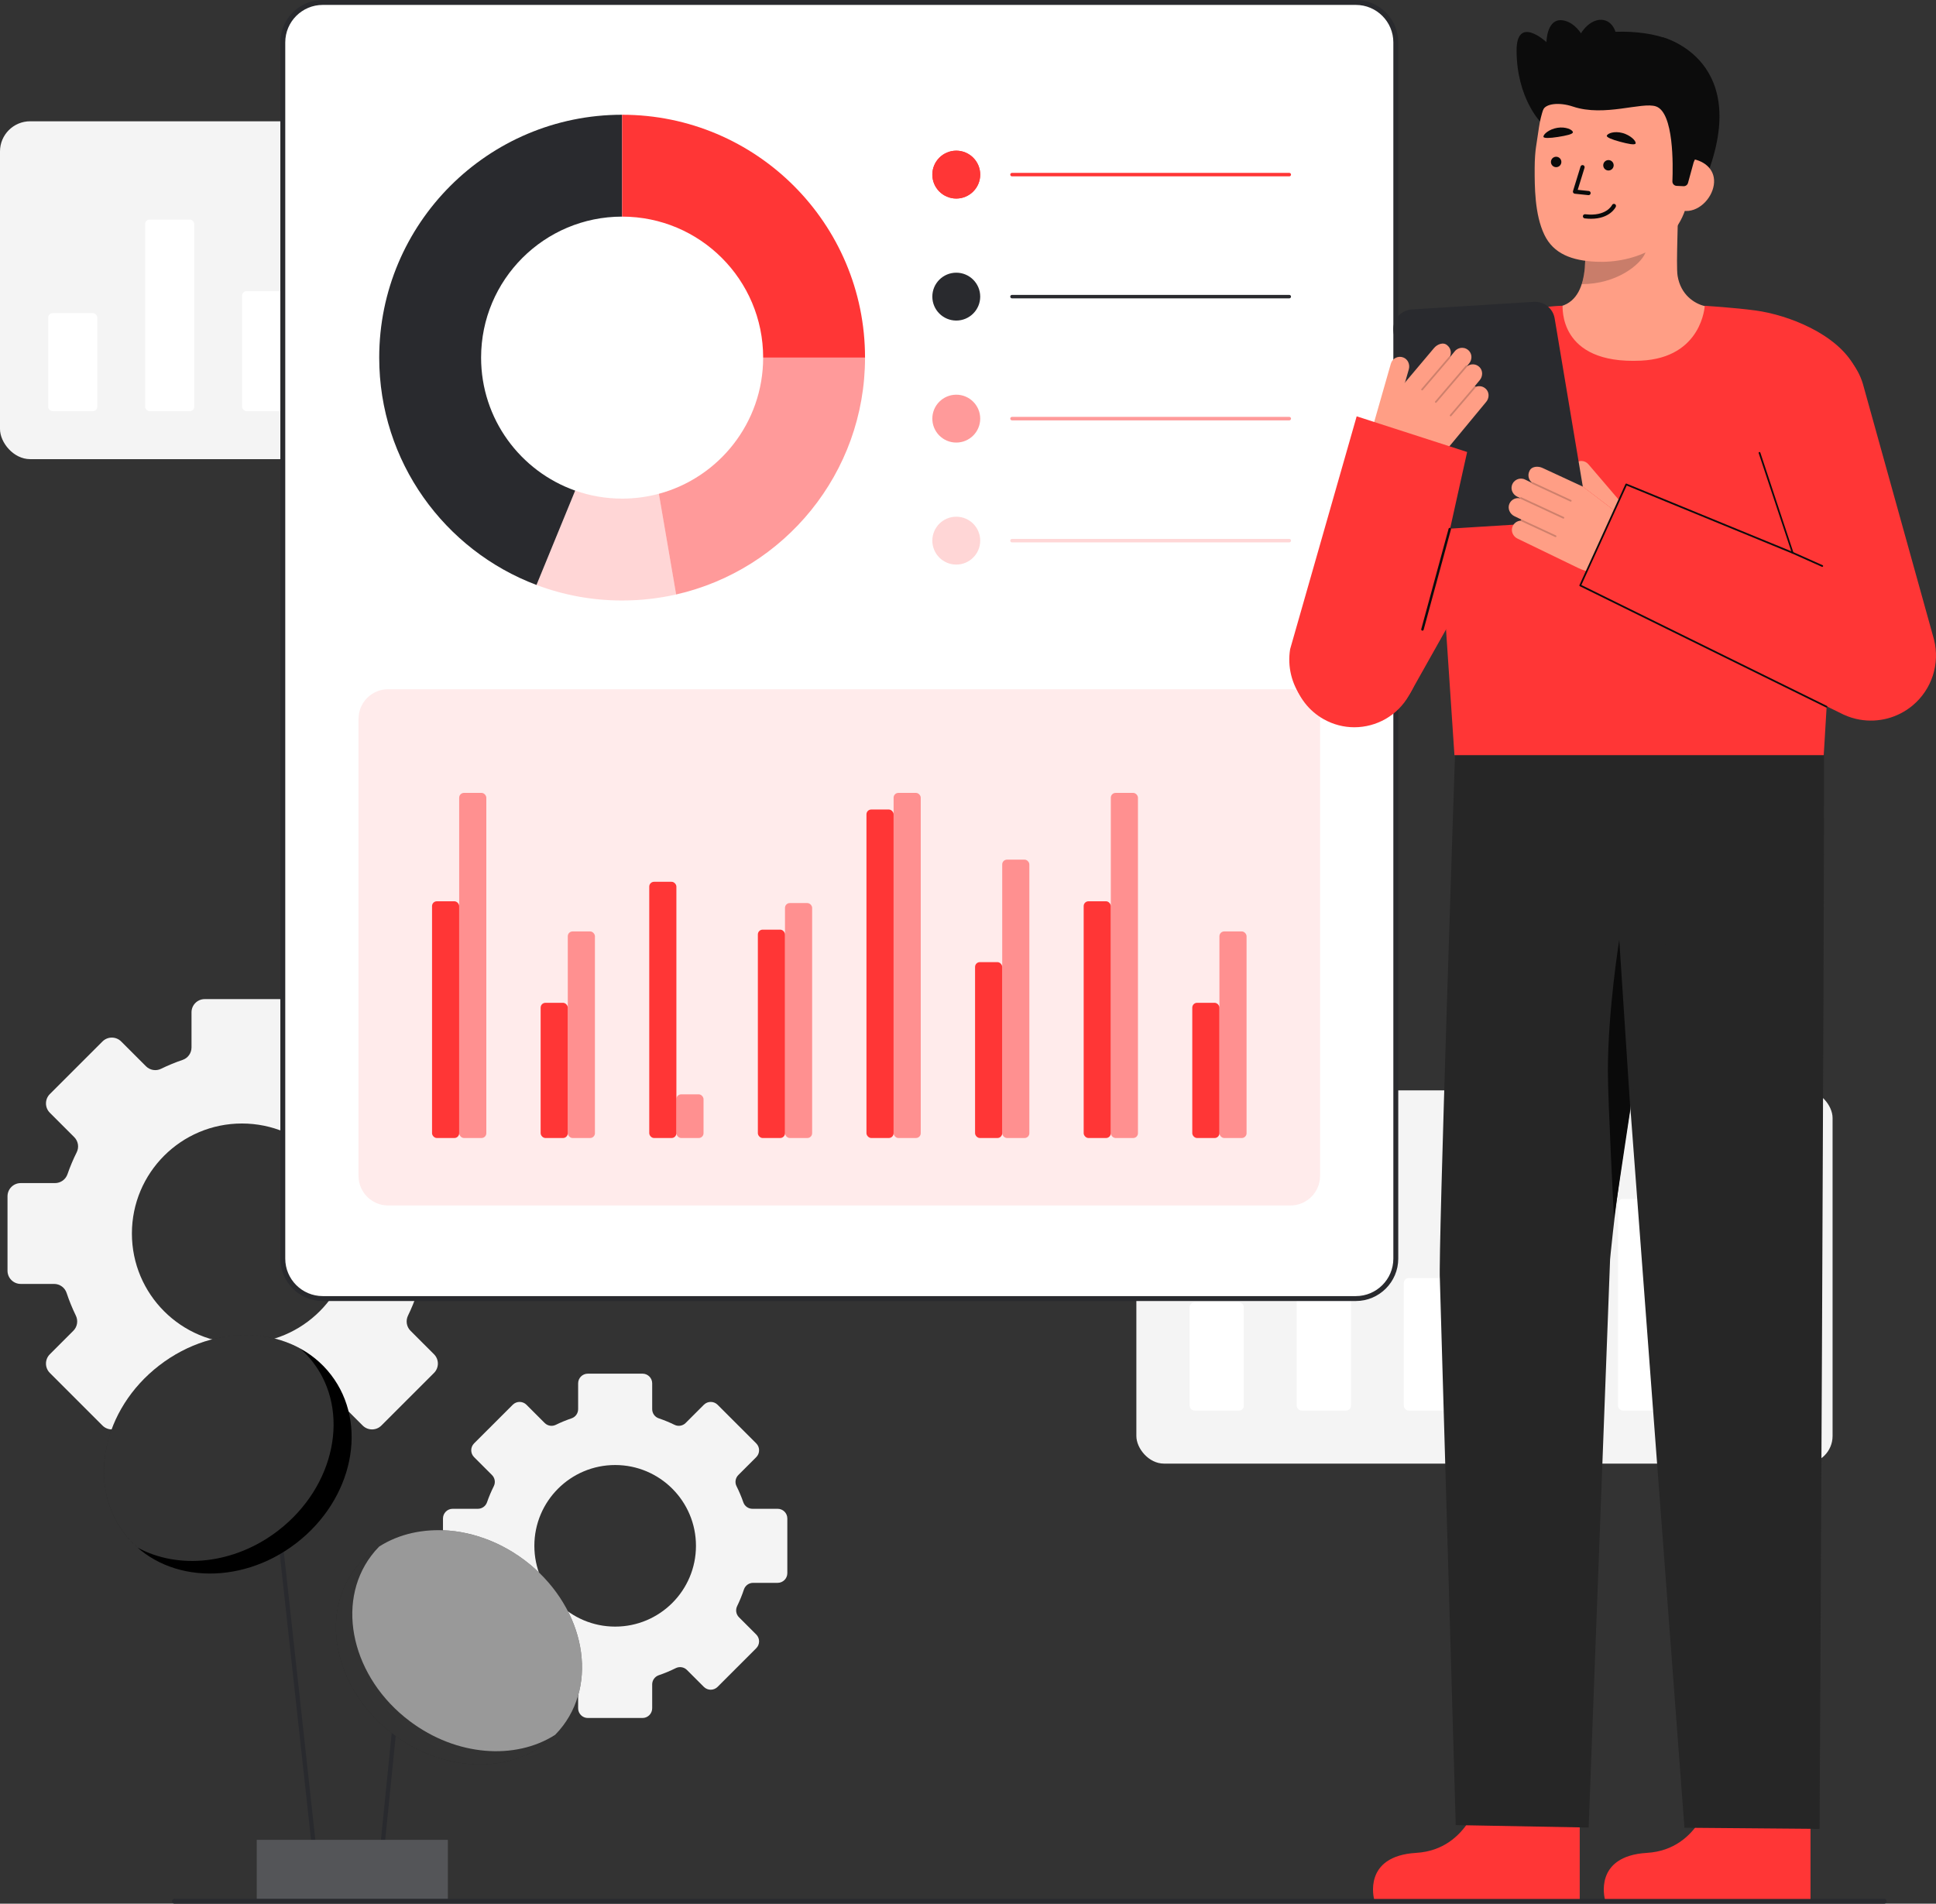 <svg id="Layer_2" data-name="Layer 2" xmlns="http://www.w3.org/2000/svg" viewBox="0 0 788.266 775.221" style="width: 100%; height: 100%;">
  <rect x="0" y="0" width="788.266" height="775.221" fill="#333333" stroke="none"/>
  <g id="Layer_2-2" data-name="Layer 2">
    <g>
      <path d="m316.628,614.403h-10.254c-1.666,0-3.167-1.051-3.713-2.627-.788-2.268-1.722-4.467-2.779-6.589-.761-1.514-.449-3.34.747-4.536l7.288-7.287c1.542-1.542,1.542-4.045,0-5.587l-15.743-15.737c-1.542-1.542-4.038-1.542-5.587,0l-7.419,7.419c-1.182,1.182-2.994,1.5-4.501.761-2.081-1.016-4.238-1.908-6.458-2.662-1.597-.539-2.662-2.047-2.662-3.727v-10.509c0-2.178-1.763-3.948-3.948-3.948h-22.257c-2.185,0-3.948,1.77-3.948,3.948v10.509c0,1.68-1.065,3.187-2.662,3.727-2.219.754-4.377,1.646-6.458,2.662-1.507.74-3.319.422-4.501-.761l-7.419-7.419c-1.542-1.542-4.045-1.542-5.587,0l-15.743,15.737c-1.542,1.542-1.542,4.045,0,5.587l7.287,7.287c1.196,1.196,1.507,3.021.747,4.536-1.058,2.123-1.991,4.321-2.773,6.589-.553,1.576-2.054,2.627-3.72,2.627h-10.254c-2.185,0-3.948,1.77-3.948,3.948v22.263c0,2.178,1.763,3.948,3.948,3.948h9.984c1.708,0,3.215,1.092,3.747,2.71.774,2.33,1.701,4.591,2.759,6.769.74,1.521.442,3.34-.747,4.529l-7.032,7.032c-1.542,1.542-1.542,4.038,0,5.58l15.743,15.743c1.542,1.542,4.045,1.542,5.587,0l6.893-6.893c1.203-1.203,3.042-1.493,4.563-.733,2.219,1.106,4.522,2.074,6.893,2.876,1.604.546,2.69,2.047,2.69,3.741v9.721c0,2.185,1.763,3.955,3.948,3.955h22.257c2.185,0,3.948-1.77,3.948-3.955v-9.721c0-1.694,1.086-3.194,2.69-3.741,2.372-.802,4.674-1.77,6.893-2.876,1.521-.761,3.36-.47,4.563.733l6.893,6.893c1.549,1.542,4.045,1.542,5.587,0l15.743-15.743c1.542-1.542,1.542-4.038,0-5.58l-7.032-7.032c-1.189-1.189-1.487-3.008-.747-4.529,1.058-2.178,1.984-4.439,2.759-6.769.532-1.618,2.04-2.71,3.747-2.71h9.984c2.185,0,3.948-1.77,3.948-3.948v-22.263c0-2.178-1.763-3.948-3.948-3.948Zm-66.154,47.977c-18.17,0-32.904-14.727-32.904-32.897s14.734-32.904,32.904-32.904,32.897,14.734,32.897,32.904-14.727,32.897-32.897,32.897Z" fill="#f4f4f4"></path>
      <path d="m188.568,481.774h-13.96c-2.269,0-4.311-1.431-5.055-3.577-1.073-3.088-2.344-6.081-3.784-8.971-1.035-2.061-.612-4.547,1.017-6.175l9.921-9.921c2.099-2.099,2.099-5.507,0-7.606l-21.434-21.424c-2.099-2.099-5.497-2.099-7.606,0l-10.1,10.1c-1.61,1.61-4.076,2.043-6.128,1.035-2.833-1.384-5.77-2.598-8.792-3.624-2.174-.734-3.624-2.786-3.624-5.074v-14.308c0-2.965-2.4-5.375-5.375-5.375h-30.301c-2.975,0-5.375,2.41-5.375,5.375v14.308c0,2.287-1.45,4.339-3.624,5.074-3.022,1.026-5.958,2.24-8.792,3.624-2.052,1.007-4.518.574-6.128-1.035l-10.1-10.1c-2.099-2.099-5.507-2.099-7.606,0l-21.433,21.424c-2.099,2.099-2.099,5.507,0,7.606l9.921,9.921c1.628,1.628,2.052,4.114,1.017,6.175-1.44,2.89-2.711,5.883-3.775,8.971-.753,2.146-2.796,3.577-5.064,3.577h-13.96c-2.975,0-5.375,2.41-5.375,5.375v30.31c0,2.965,2.4,5.375,5.375,5.375h13.592c2.325,0,4.377,1.487,5.102,3.69,1.054,3.172,2.316,6.25,3.756,9.215,1.007,2.071.602,4.547-1.017,6.166l-9.573,9.573c-2.099,2.099-2.099,5.497,0,7.596l21.433,21.433c2.099,2.099,5.507,2.099,7.606,0l9.385-9.385c1.638-1.638,4.142-2.033,6.213-.998,3.022,1.506,6.156,2.824,9.385,3.916,2.184.744,3.662,2.786,3.662,5.092v13.235c0,2.975,2.4,5.384,5.375,5.384h30.301c2.975,0,5.375-2.41,5.375-5.384v-13.235c0-2.306,1.478-4.349,3.662-5.092,3.229-1.092,6.363-2.41,9.385-3.916,2.071-1.035,4.575-.64,6.213.998l9.385,9.385c2.109,2.099,5.507,2.099,7.606,0l21.434-21.433c2.099-2.099,2.099-5.497,0-7.596l-9.573-9.573c-1.619-1.619-2.024-4.095-1.017-6.166,1.44-2.965,2.702-6.043,3.756-9.215.725-2.203,2.777-3.69,5.102-3.69h13.592c2.975,0,5.375-2.41,5.375-5.375v-30.31c0-2.965-2.4-5.375-5.375-5.375Zm-90.064,65.317c-24.737,0-44.797-20.05-44.797-44.787s20.059-44.797,44.797-44.797,44.787,20.059,44.787,44.797-20.05,44.787-44.787,44.787Z" fill="#f4f4f4"></path>
      <g>
        <rect x="118.033" y="572.458" width="1.737" height="195.977" transform="translate(-72.228 16.913) rotate(-6.245)" fill="#292a2e"></rect>
        <rect x="107.796" y="709.088" width="104.283" height="1.737" transform="translate(-562.504 797.686) rotate(-84.228)" fill="#292a2e"></rect>
        <rect x="104.533" y="749.207" width="77.82" height="25.255" fill="#292a2e"></rect>
        <rect x="104.533" y="749.207" width="77.82" height="25.255" fill="#fff" opacity=".2"></rect>
        <ellipse cx="186.877" cy="670.815" rx="44.397" ry="53.048" transform="translate(-461.51 416.827) rotate(-53.042)" fill="#000000"></ellipse>
        <ellipse cx="186.877" cy="670.815" rx="44.397" ry="53.048" transform="translate(-461.51 416.827) rotate(-53.042)" fill="#fff" opacity=".2"></ellipse>
        <path d="m229.264,702.709c-1.003,1.337-2.083,2.588-3.233,3.746-16.228,10.368-40.18,8.736-59.183-5.565-23.409-17.611-30.435-47.774-15.691-67.366,1.003-1.337,2.083-2.58,3.225-3.746,16.235-10.375,40.181-8.736,59.191,5.557,23.409,17.619,30.434,47.781,15.691,67.374Z" fill="#fff" opacity=".5"></path>
        <ellipse cx="92.751" cy="592.204" rx="53.048" ry="45.682" transform="translate(-342.536 180.096) rotate(-37.665)" fill="#000000"></ellipse>
        <path d="m113.316,623.234c-17.961,13.873-40.787,15.987-57.333,6.956-1.889-1.663-3.637-3.521-5.223-5.572-15.419-19.966-9.116-50.672,14.075-68.571,17.961-13.865,40.787-15.987,57.325-6.964,1.896,1.663,3.645,3.528,5.23,5.58,15.419,19.966,9.116,50.672-14.075,68.571Z" fill="#fff" opacity=".2"></path>
      </g>
      <g>
        <rect x="462.683" y="444.019" width="283.474" height="151.987" rx="11.243" ry="11.243" fill="#f4f4f4"></rect>
        <g>
          <rect id="gra19_b" x="615.18" y="530.323" width="22.083" height="44.094" rx="1.995" ry="1.995" fill="#fff"></rect>
          <rect id="gra19_b-2" data-name="gra19_b" x="658.784" y="488.233" width="22.083" height="86.184" rx="1.995" ry="1.995" fill="#fff"></rect>
          <rect id="gra19_b-3" data-name="gra19_b" x="702.388" y="520.439" width="22.083" height="53.978" rx="1.995" ry="1.995" fill="#fff"></rect>
          <rect id="gra19_b-4" data-name="gra19_b" x="484.369" y="530.323" width="22.083" height="44.094" rx="1.995" ry="1.995" fill="#fff"></rect>
          <rect id="gra19_b-5" data-name="gra19_b" x="527.973" y="488.233" width="22.083" height="86.184" rx="1.995" ry="1.995" fill="#fff"></rect>
          <rect id="gra19_b-6" data-name="gra19_b" x="571.577" y="520.439" width="22.083" height="53.978" rx="1.995" ry="1.995" fill="#fff"></rect>
        </g>
      </g>
      <g>
        <rect y="49.389" width="256.608" height="137.583" rx="12.273" ry="12.273" fill="#f4f4f4"></rect>
        <g>
          <rect id="gra19_b-7" data-name="gra19_b" x="138.044" y="127.513" width="19.99" height="39.915" rx="1.805" ry="1.805" fill="#fff"></rect>
          <rect id="gra19_b-8" data-name="gra19_b" x="177.516" y="89.412" width="19.99" height="78.016" rx="1.805" ry="1.805" fill="#fff"></rect>
          <rect id="gra19_b-9" data-name="gra19_b" x="216.987" y="118.566" width="19.99" height="48.862" rx="1.805" ry="1.805" fill="#fff"></rect>
          <rect id="gra19_b-10" data-name="gra19_b" x="19.631" y="127.513" width="19.99" height="39.915" rx="1.805" ry="1.805" fill="#fff"></rect>
          <rect id="gra19_b-11" data-name="gra19_b" x="59.102" y="89.412" width="19.99" height="78.016" rx="1.805" ry="1.805" fill="#fff"></rect>
          <rect id="gra19_b-12" data-name="gra19_b" x="98.573" y="118.566" width="19.99" height="48.862" rx="1.805" ry="1.805" fill="#fff"></rect>
        </g>
      </g>
      <g>
        <rect x="115.146" y="1" width="453.17" height="527.791" rx="16.26" ry="16.26" fill="#fff"></rect>
        <path d="m552.056,529.791H131.406c-9.517,0-17.26-7.743-17.26-17.26V17.26c0-9.517,7.743-17.26,17.26-17.26h420.65c9.517,0,17.26,7.743,17.26,17.26v495.271c0,9.517-7.743,17.26-17.26,17.26ZM131.406,2c-8.414,0-15.26,6.846-15.26,15.26v495.271c0,8.414,6.846,15.26,15.26,15.26h420.65c8.414,0,15.26-6.846,15.26-15.26V17.26c0-8.414-6.846-15.26-15.26-15.26H131.406Z" fill="#292a2e"></path>
      </g>
      <circle id="gra7_p" cx="389.358" cy="71.105" r="9.747" fill="#ff3636"></circle>
      <circle id="gra7_p-2" data-name="gra7_p" cx="389.358" cy="71.105" r="9.747" fill="#ff3636"></circle>
      <circle id="gra7_p-3" data-name="gra7_p" cx="389.358" cy="120.789" r="9.747" fill="#292a2e"></circle>
      <circle id="gra7_p-4" data-name="gra7_p" cx="389.358" cy="170.473" r="9.747" fill="#ff3636" opacity=".5"></circle>
      <circle id="gra7_p-5" data-name="gra7_p" cx="389.358" cy="220.157" r="9.747" fill="#ff3636" opacity=".2"></circle>
      <g>
        <path d="m195.883,145.631c0,25.005,15.999,46.275,38.316,54.152l-15.755,38.421c-37.42-14.091-64.042-50.231-64.042-92.573,0-54.618,44.285-98.903,98.903-98.903v41.481c-31.707,0-57.422,25.703-57.422,57.422Z" fill="#fff" opacity="0"></path>
        <path d="m195.883,145.631c0,25.005,15.999,46.275,38.316,54.152l-15.755,38.421c-37.42-14.091-64.042-50.231-64.042-92.573,0-54.618,44.285-98.903,98.903-98.903v41.481c-31.707,0-57.422,25.703-57.422,57.422Z" fill="#292a2e"></path>
        <path d="m352.208,145.631h-41.481c0-31.719-25.715-57.422-57.422-57.422v-41.481c54.618,0,98.903,44.285,98.903,98.903Z" fill="#ff3636"></path>
        <path d="m352.208,145.631c0,47.066-32.882,86.453-76.911,96.448l-7.028-41.004c24.458-6.586,42.458-28.914,42.458-55.444h41.481Z" fill="#ff3636" opacity=".5"></path>
        <path d="m275.296,242.079c-7.074,1.606-14.44,2.455-21.991,2.455-12.276,0-24.016-2.234-34.86-6.33l15.755-38.421c5.969,2.106,12.404,3.258,19.106,3.258,5.178,0,10.193-.686,14.963-1.966l7.028,41.004Z" fill="#ff3636" opacity=".2"></path>
      </g>
      <path d="m524.948,71.812h-112.903c-.391,0-.707-.317-.707-.707s.316-.707.707-.707h112.903c.391,0,.707.317.707.707s-.316.707-.707.707Z" fill="#ff3636"></path>
      <path d="m524.948,121.496h-112.903c-.391,0-.707-.317-.707-.707s.316-.707.707-.707h112.903c.391,0,.707.317.707.707s-.316.707-.707.707Z" fill="#292a2e"></path>
      <g fill="none" opacity=".5">
        <path d="m524.948,171.18h-112.903c-.391,0-.707-.317-.707-.707s.316-.707.707-.707h112.903c.391,0,.707.317.707.707s-.316.707-.707.707Z" fill="#ff3636"></path>
      </g>
      <g fill="none" opacity=".2">
        <path d="m524.948,220.864h-112.903c-.391,0-.707-.317-.707-.707s.316-.707.707-.707h112.903c.391,0,.707.317.707.707s-.316.707-.707.707Z" fill="#ff3636"></path>
      </g>
      <g>
        <g fill="none" opacity=".1">
          <path d="m525.434,490.891H158.028c-6.644,0-12.048-5.405-12.048-12.049v-186.139c0-6.643,5.405-12.048,12.048-12.048h367.406c6.643,0,12.048,5.405,12.048,12.048v186.139c0,6.644-5.405,12.049-12.048,12.049Z" fill="#ff3636"></path>
        </g>
        <g>
          <rect id="gra5_b" x="186.961" y="322.877" width="11.051" height="140.539" rx="1.949" ry="1.949" fill="#ff3636" opacity=".5"></rect>
          <rect id="gra5_b-2" data-name="gra5_b" x="175.909" y="367.018" width="11.051" height="96.399" rx="1.949" ry="1.949" fill="#ff3636"></rect>
        </g>
        <g>
          <rect id="gra5_b-3" data-name="gra5_b" x="275.401" y="445.634" width="11.051" height="17.783" rx="1.949" ry="1.949" fill="#ff3636" opacity=".5"></rect>
          <rect id="gra5_b-4" data-name="gra5_b" x="264.35" y="359.081" width="11.051" height="104.335" rx="1.949" ry="1.949" fill="#ff3636"></rect>
        </g>
        <g>
          <rect id="gra5_b-5" data-name="gra5_b" x="231.181" y="379.294" width="11.051" height="84.122" rx="1.949" ry="1.949" fill="#ff3636" opacity=".5"></rect>
          <rect id="gra5_b-6" data-name="gra5_b" x="220.129" y="408.36" width="11.051" height="55.056" rx="1.949" ry="1.949" fill="#ff3636"></rect>
        </g>
        <g>
          <rect id="gra5_b-7" data-name="gra5_b" x="408.061" y="350.058" width="11.051" height="113.359" rx="1.949" ry="1.949" fill="#ff3636" opacity=".5"></rect>
          <rect id="gra5_b-8" data-name="gra5_b" x="397.01" y="391.793" width="11.051" height="71.624" rx="1.949" ry="1.949" fill="#ff3636"></rect>
        </g>
        <g>
          <rect id="gra5_b-9" data-name="gra5_b" x="319.621" y="367.74" width="11.051" height="95.676" rx="1.949" ry="1.949" fill="#ff3636" opacity=".5"></rect>
          <rect id="gra5_b-10" data-name="gra5_b" x="308.57" y="378.572" width="11.051" height="84.844" rx="1.949" ry="1.949" fill="#ff3636"></rect>
        </g>
        <g>
          <rect id="gra5_b-11" data-name="gra5_b" x="363.841" y="322.877" width="11.051" height="140.539" rx="1.949" ry="1.949" fill="#ff3636" opacity=".5"></rect>
          <rect id="gra5_b-12" data-name="gra5_b" x="352.79" y="329.647" width="11.051" height="133.769" rx="1.949" ry="1.949" fill="#ff3636"></rect>
        </g>
        <g>
          <rect id="gra5_b-13" data-name="gra5_b" x="452.281" y="322.877" width="11.051" height="140.539" rx="1.949" ry="1.949" fill="#ff3636" opacity=".5"></rect>
          <rect id="gra5_b-14" data-name="gra5_b" x="441.23" y="367.018" width="11.051" height="96.399" rx="1.949" ry="1.949" fill="#ff3636"></rect>
        </g>
        <g>
          <rect id="gra5_b-15" data-name="gra5_b" x="496.501" y="379.294" width="11.051" height="84.122" rx="1.949" ry="1.949" fill="#ff3636" opacity=".5"></rect>
          <rect id="gra5_b-16" data-name="gra5_b" x="485.45" y="408.36" width="11.051" height="55.056" rx="1.949" ry="1.949" fill="#ff3636"></rect>
        </g>
      </g>
      <path d="m767.177,775.221H71.048c-.552,0-1-.448-1-1s.448-1,1-1h696.129c.552,0,1,.448,1,1s-.448,1-1,1Z" fill="#292a2e"></path>
      <g>
        <g>
          <path d="m627.395,49.845s-9.791-9.738-9.898-29.08c-.083-14.976,12.164-3.604,12.164-3.604,0,0,.045-10.784,7.615-8.677,7.57,2.108,10.37,13.827,10.37,13.827" fill="#0c0c0c"></path>
          <path d="m676.994,15.187s37.727,9.35,16.779,59.338l-3.419-.237-6.941-.481" fill="#0c0c0c"></path>
          <path id="sk" d="m628.571,126.479c.17-.022,2.056,31.264,38.401,28.537,25.162-1.885,34.133-28.581,34.71-28.581-2.713-.577-6.066-1.452-7.398-1.752-4.427-.998-9.953-4.65-11.23-12.345-.736-4.435.513-27.122.128-31.609l-38.623,8.621c.54,9.476,4.317,31.445-8.922,35.333-2.203.643-4.576,1.234-7.067,1.796Z" fill="#ff9e85"></path>
          <path id="sh" d="m644.018,115.704c.547-1.746.873-3.265,1.162-5.995.517-4.882.242-9.37-.252-13.943,7.803-1.039,15.294-4.32,21.347-9.352.717,2.649,4.661,14.222,3.569,16.739-2.064,4.758-11.764,12.55-25.825,12.55Z" fill="#0c0c0c" opacity=".22"></path>
          <path d="m649.794,106.579c15.282.714,34.657-6.35,37.725-26.806l2.768-18.458c3.068-20.457-5.19-38.651-24.451-41.539h0c-19.261-2.888-36.144,11.536-39.212,31.993l-1.225,8.172c-.252,1.682-.528,4.727-.538,8.486-.019,7.499-.019,18.906,3.942,27.165,3.74,7.797,11.228,10.532,20.991,10.989Z" fill="#ff9e85"></path>
          <g>
            <g>
              <circle id="e1_eye" cx="633.605" cy="65.952" r="2.124" fill="#0a0a0a"></circle>
              <g id="e1_n">
                <path d="m646.807,79.47c.43,0,.798-.325.844-.761.049-.467-.29-.885-.757-.933l-4.499-.47,2.769-8.986c.138-.448-.114-.924-.562-1.062-.448-.138-.923.113-1.062.562l-3.073,9.974c-.075.243-.037.506.104.718s.368.35.621.377l5.527.578c.03.003.06.005.089.005Z" fill="#0a0a0a"></path>
              </g>
              <g id="e1_m">
                <path d="m647.806,89.09c7.7,0,9.991-4.653,10.094-4.871.2-.424.018-.93-.406-1.131-.421-.2-.926-.02-1.128.401-.096.198-2.447,4.768-10.921,3.755-.475-.059-.889.277-.945.743-.056.466.277.888.742.944.914.109,1.768.159,2.563.159Z" fill="#0a0a0a"></path>
              </g>
              <path id="e1_eb" d="m654.233,55.257c-.204.633,2.098,1.579,5.335,2.446s6.167,1.493,6.387.695c.278-1.008-2.134-3.381-5.371-4.248-3.237-.867-6.03.112-6.351,1.107Z" fill="#0a0a0a"></path>
              <circle id="e1_eye-2" data-name="e1_eye" cx="654.901" cy="67.306" r="2.124" fill="#0a0a0a"></circle>
            </g>
            <path id="e1_eb-2" data-name="e1_eb" d="m628.439,55.701c.07.661,2.558.592,5.869.071,3.31-.521,6.242-1.138,6.119-1.956-.155-1.034-2.978-2.298-6.288-1.777-3.31.521-5.81,2.622-5.7,3.662Z" fill="#0a0a0a"></path>
          </g>
          <path d="m685.388,85.826c5.853.878,11.537-4.673,12.415-10.526.878-5.853-3.383-9.793-9.237-10.671l-3.604,3.47-4.607,16.972,5.032.755Z" fill="#ff9e85"></path>
          <path d="m682.654,75.689c-.99-.046-1.758-.879-1.717-1.869.268-6.397.619-27.932-6.648-30.478-5.693-1.995-21.031,4.367-33.841.056-5.604-1.886-11.262-1.21-12.19,1.432-.368,1.046-1.834-14.911,8.785-25.415,8.455-8.363,32.296-7.785,42.558-3.258,28.415,12.537,9.999,49.914,9.999,49.914l-2.307,8.425c-.223.813-.98,1.364-1.822,1.324l-2.817-.132Z" fill="#0c0c0c"></path>
          <ellipse cx="649.733" cy="19.617" rx="11.927" ry="8.103" transform="translate(413.289 625.118) rotate(-70.399)" fill="#0c0c0c"></ellipse>
        </g>
        <g>
          <path d="m697.023,729.808s-4.515,23.404-26.428,24.708c-21.913,1.304-17.161,18.761-17.161,18.761h83.739v-41.837s-40.15-1.632-40.15-1.632Z" fill="#ff3636"></path>
          <path d="m742.852,302.878s-.263-7.036-.207,8.924c.207,59.529-1.776,432.943-1.776,432.943l-55.026-.462-33.333-443.823,90.342,2.419Z" fill="#262626"></path>
          <path d="m603.061,729.808s-4.515,23.404-26.428,24.708c-21.913,1.304-17.161,18.761-17.161,18.761h83.739v-41.837s-40.15-1.632-40.15-1.632Z" fill="#ff3636"></path>
          <path d="m592.418,307.501s-6.874,203.456-6.16,213.4l6.464,222.303,54.117,1,8.726-231.343s5.72-63.816,21.139-123.073c7.912-30.406,12.613-61.557,14.168-92.938h0s-98.454,10.651-98.454,10.651Z" fill="#262626"></path>
          <path d="m663.811,451.751l-4.513-69.009s-4.635,28.689-4.635,53.417c0,12.087,2.49,59.942,2.49,59.942l6.658-44.35Z" fill="#0a0a0a"></path>
        </g>
        <path d="m584.446,194.569c1.135,13.332,6.655,96.51,7.746,112.931h150.372c.849-14.811,4.664-79.575,7.885-108.539,3.075-27.638,9.108-41.475,4.686-49.646-7.226-13.354-26.972-21.071-40.436-22.894-8.222-1.113-20.587-1.911-20.587-1.911,0,0-1.047,21.181-26.013,22.359-33.986,1.603-31.716-22.359-31.884-22.359-5.506,0-36.958,3.485-44.653,8.046-20.968,12.417-9.525,33.759-7.116,62.012Z" fill="#ff3636"></path>
        <path d="m551.438,296.152c-4.232,0-8.521-1.055-12.474-3.276-12.276-6.902-16.633-22.449-9.73-34.725l60.781-108.11c6.901-12.276,22.448-16.633,34.725-9.731s16.633,22.449,9.73,34.725l-60.781,108.11c-4.68,8.324-13.336,13.007-22.251,13.007Z" fill="#ff3636"></path>
        <path d="m662.468,207.463l-15.728-18.409c-1.419-1.66-3.95-1.809-5.554-.286-1.505,1.428-1.478,3.851-.13,5.428l3.361,3.933,16.813,12.772,1.238-3.438Z" fill="#ff9e85"></path>
        <path d="m637.797,212.316l-49.659,3.094c-4.129.257-7.785-2.647-8.468-6.727l-12.266-73.283c-.791-4.725,2.682-9.096,7.463-9.394l49.659-3.094c4.129-.257,7.785,2.647,8.468,6.727l12.266,73.283c.791,4.725-2.682,9.096-7.463,9.394Z" fill="#292a2e"></path>
        <g>
          <path d="m644.416,198.13l-16.303-7.545c-1.798-.871-4.561-.789-5.405,1.292-.793,1.637-.309,3.555,1.05,4.648-.011.017-.027.032-.035.052-.007.014-.006.029-.01.043l-2.773-1.342c-2.128-1.03-4.738.085-5.382,2.493-.479,1.79.504,3.658,2.171,4.465l1.18.571c0,.043.005.086.02.126-1.763-.401-3.637.488-4.378,2.249-.805,1.912.191,4.12,2.059,5.024l2.9,1.404c-.108.02-.207.084-.26.193-.031.068-.033.138-.021.206-1.585.079-3.065,1.125-3.528,2.856-.479,1.79.504,3.658,2.171,4.465l24.726,11.971c7.076,3.426,15.523,2.215,21.353-3.06l9.175-8.302-28.71-21.809Z" fill="#ff9e85"></path>
          <g fill="none" opacity=".2">
            <path d="m639.857,204.077c-.085.172-.292.245-.466.164l-15.495-7.195c-.177-.082-.254-.292-.172-.47.064-.172.293-.254.47-.172l15.495,7.195c.177.082.254.292.172.47l-.004.007Z" fill="#0c0c0c"></path>
          </g>
          <g fill="none" opacity=".2">
            <path d="m636.872,210.998c-.085.172-.292.245-.466.164l-17.292-8.03c-.177-.082-.254-.292-.172-.47.076-.161.293-.254.47-.172l17.292,8.03c.177.082.254.292.172.47l-.004.007Z" fill="#0c0c0c"></path>
          </g>
          <g fill="none" opacity=".2">
            <path d="m633.683,218.513c-.085.172-.292.245-.466.164l-13.794-6.405c-.177-.082-.254-.292-.172-.47.087-.177.293-.254.47-.172l13.794,6.405c.177.082.254.292.172.47l-.004.007Z" fill="#0c0c0c"></path>
          </g>
        </g>
        <path d="m643.415,238.4l107.257,52.612c2.118.975,4.32,1.652,6.552,2.039,7.535,1.307,15.402-.693,21.459-5.718,7.852-6.515,11.268-16.956,8.785-26.851l-28.64-102.969c-3.563-14.201-17.964-22.826-32.163-19.263-14.201,3.562-21.825,17.962-18.263,32.162l22.47,55.675-68.728-28.816-18.731,41.129Z" fill="#ff3636"></path>
        <path d="m743.615,288.124c-.032-.005-.064-.015-.094-.03l-100.26-49.375c-.173-.084-.247-.29-.168-.464l18.731-41.129c.079-.175.282-.256.459-.18l67.05,27.53-13.27-39.967c-.053-.188.056-.383.244-.437.189-.053.383.057.436.244l13.47,40.675c.037.131-.004.271-.106.361-.102.09-.246.114-.371.061l-67.411-27.682-18.446,40.502,99.95,49.225c.176.085.249.297.164.473-.07.145-.227.22-.378.194Z" fill="#0c0c0c"></path>
        <path d="m741.898,230.836c-.029-.005-.057-.013-.084-.026l-12.084-5.401c-.178-.079-.258-.289-.179-.467.08-.179.288-.261.467-.178l12.084,5.401c.178.079.258.289.179.467-.068.151-.227.231-.383.204Z" fill="#0c0c0c"></path>
        <g>
          <path d="m605.284,158.692c-1.142-1.409-2.945-1.754-4.432-1.156-.018-.066-.037-.135-.093-.183-.101-.083-.223-.082-.336-.044l2.085-2.52c1.288-1.557,1.311-3.899-.128-5.317-1.406-1.385-3.545-1.445-5.017-.321-.003-.038-.036-.066-.051-.101l.854-1.032c1.173-1.418,1.301-3.506.142-4.935-1.583-1.952-4.441-1.889-5.955-.059l-1.97,2.381c-.011-.012-.009-.031-.021-.042-.015-.015-.041-.009-.058-.02.79-1.562.434-3.514-.971-4.677-1.632-1.542-4.179-.468-5.453,1.071l-12.038,14.285.347-.646,1.427-4.992c.555-1.943-.364-4.097-2.251-4.819-2.128-.813-4.449.379-5.062,2.522l-6.653,23.28-1.615,5.653c-1.611,5.637,1.555,11.533,7.145,13.304l1.758.557c7.495,2.375,15.68-.036,20.692-6.093l17.513-21.166c1.173-1.418,1.301-3.505.143-4.935Z" fill="#ff9e85"></path>
          <g fill="none" opacity=".2">
            <path d="m578.806,158.892c.149.121.367.102.492-.044l11.102-12.985c.127-.148.109-.371-.039-.498-.13-.13-.372-.109-.498.039l-11.102,12.985c-.127.148-.109.371.039.498l.006.005Z" fill="#0c0c0c"></path>
          </g>
          <g fill="none" opacity=".2">
            <path d="m584.398,163.946c.149.121.367.102.492-.044l12.39-14.491c.127-.148.109-.371-.039-.498-.136-.115-.372-.109-.498.039l-12.39,14.491c-.127.148-.109.371.039.498l.006.005Z" fill="#0c0c0c"></path>
          </g>
          <g fill="none" opacity=".2">
            <path d="m590.423,169.455c.149.121.367.102.492-.044l9.883-11.559c.127-.148.109-.371-.039-.498-.152-.125-.372-.109-.498.039l-9.883,11.559c-.127.148-.109.371.039.498l.006.005Z" fill="#0c0c0c"></path>
          </g>
        </g>
        <path d="m597.365,184.058l-19.734,88.744c-2.104,13.021-13.36,22.284-26.137,22.284-1.406,0-2.829-.112-4.262-.344-14.453-2.335-24.277-15.946-21.941-30.399l27.095-94.809" fill="#ff3636"></path>
        <path d="m579.167,256.819c-.043,0-.087-.005-.131-.018-.267-.072-.424-.347-.352-.614l11.126-40.876c.072-.266.346-.426.613-.351.267.072.424.347.352.614l-11.126,40.876c-.061.223-.262.369-.482.369Z" fill="#0c0c0c"></path>
      </g>
    </g>
  </g>
</svg>
